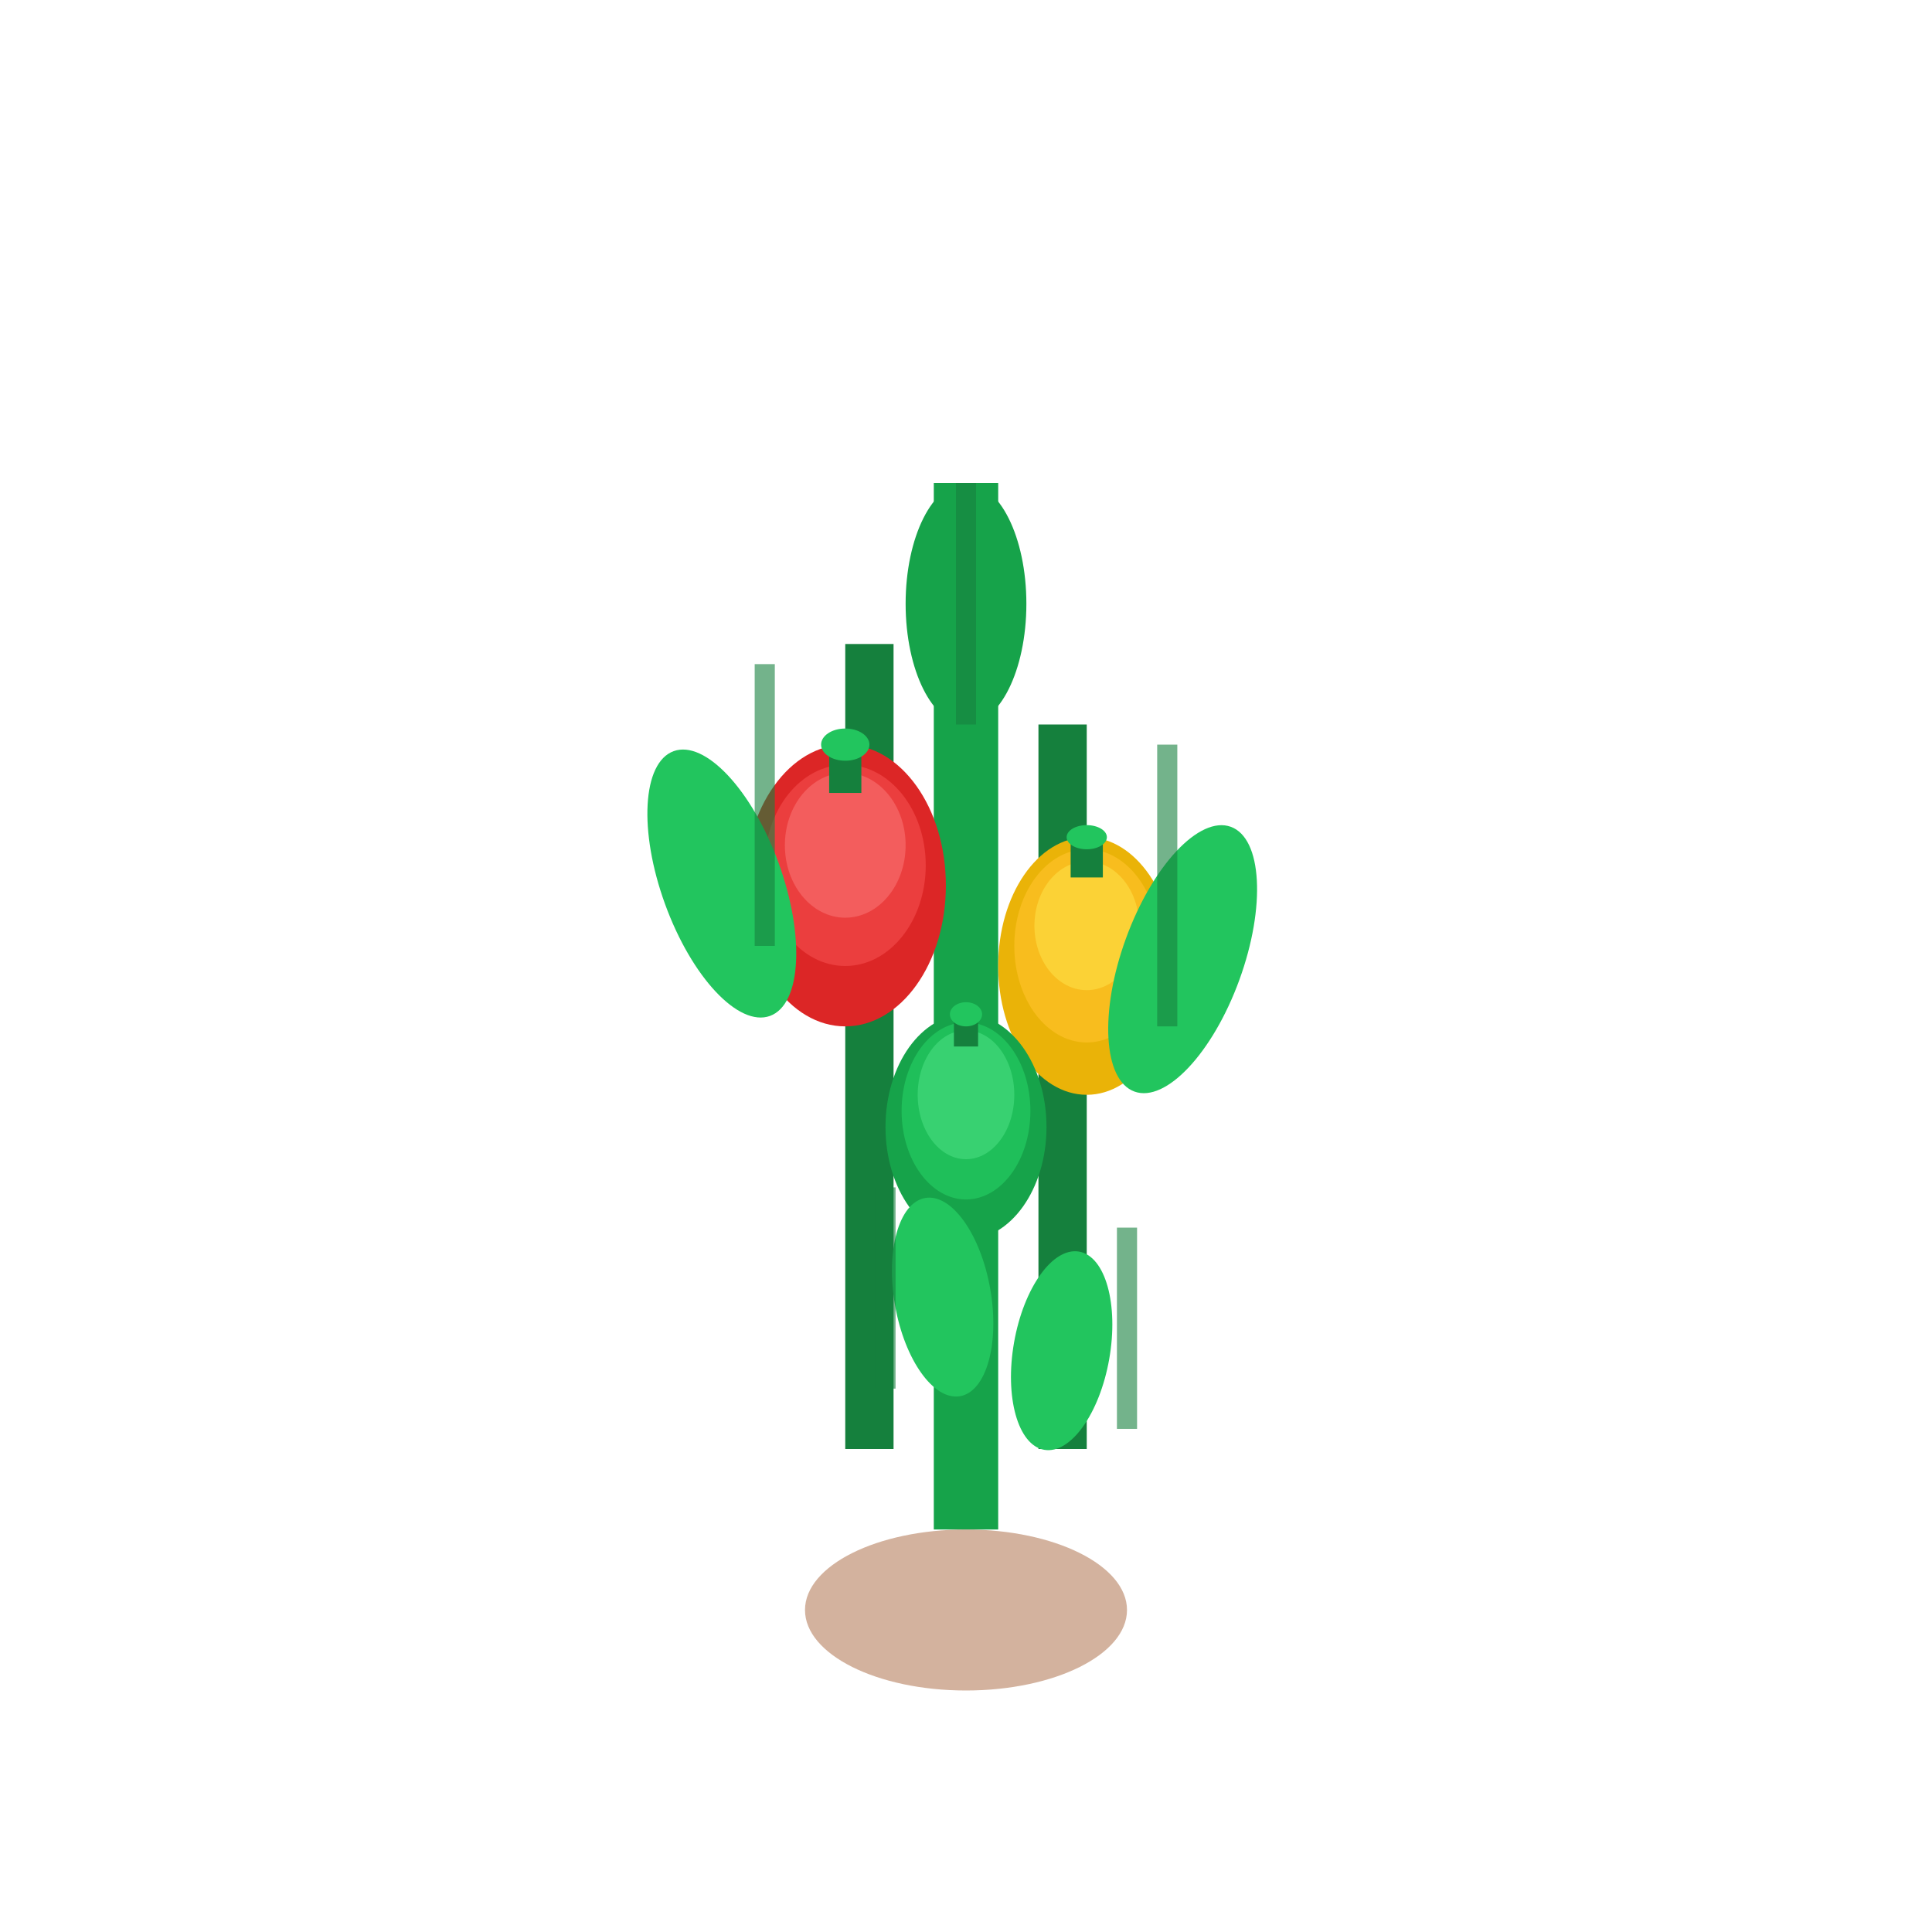 <svg viewBox="0 0 48 48" fill="none" xmlns="http://www.w3.org/2000/svg">
  <!-- Simple bell pepper for thumbnail -->
  <g transform="translate(24, 24)">
    <!-- Simple stems -->
    <rect x="-0.8" y="-12" width="1.6" height="26" fill="#16a34a"/>
    <rect x="-3" y="-8" width="1.2" height="20" fill="#15803d"/>
    <rect x="1.8" y="-6" width="1.2" height="18" fill="#15803d"/>
    
    <!-- Simple bell peppers -->
    <g transform="translate(-3, -2)">
      <!-- Simple red pepper -->
      <ellipse cx="0" cy="0" rx="2.5" ry="3.5" fill="#dc2626"/>
      <ellipse cx="0" cy="-0.5" rx="2" ry="2.5" fill="#ef4444" opacity="0.8"/>
      <ellipse cx="0" cy="-1" rx="1.5" ry="1.8" fill="#f87171" opacity="0.6"/>
      <rect x="-0.4" y="-3.5" width="0.8" height="1.2" fill="#15803d"/>
      <ellipse cx="0" cy="-3.5" rx="0.6" ry="0.4" fill="#22c55e"/>
    </g>
    
    <g transform="translate(3, 0)">
      <!-- Simple yellow pepper -->
      <ellipse cx="0" cy="0" rx="2.2" ry="3.2" fill="#eab308"/>
      <ellipse cx="0" cy="-0.5" rx="1.8" ry="2.4" fill="#fbbf24" opacity="0.8"/>
      <ellipse cx="0" cy="-1" rx="1.3" ry="1.6" fill="#fde047" opacity="0.6"/>
      <rect x="-0.4" y="-3.2" width="0.8" height="1" fill="#15803d"/>
      <ellipse cx="0" cy="-3.2" rx="0.5" ry="0.3" fill="#22c55e"/>
    </g>
    
    <g transform="translate(0, 4)">
      <!-- Simple green pepper -->
      <ellipse cx="0" cy="0" rx="2" ry="2.8" fill="#16a34a"/>
      <ellipse cx="0" cy="-0.4" rx="1.6" ry="2.2" fill="#22c55e" opacity="0.8"/>
      <ellipse cx="0" cy="-0.8" rx="1.2" ry="1.6" fill="#4ade80" opacity="0.6"/>
      <rect x="-0.3" y="-2.8" width="0.6" height="0.8" fill="#15803d"/>
      <ellipse cx="0" cy="-2.8" rx="0.4" ry="0.3" fill="#22c55e"/>
    </g>
    
    <!-- Simple leaves -->
    <ellipse cx="-5" cy="-4" rx="1.5" ry="3.5" fill="#22c55e" transform="rotate(-20)"/>
    <ellipse cx="5" cy="-2" rx="1.5" ry="3.5" fill="#22c55e" transform="rotate(20)"/>
    <ellipse cx="0" cy="-9" rx="1.5" ry="3" fill="#16a34a"/>
    <ellipse cx="-2" cy="8" rx="1.2" ry="2.5" fill="#22c55e" transform="rotate(-10)"/>
    <ellipse cx="4" cy="9" rx="1.2" ry="2.5" fill="#22c55e" transform="rotate(10)"/>
    
    <!-- Simple leaf veins -->
    <g stroke="#15803d" stroke-width="0.5" opacity="0.6">
      <line x1="-5" y1="-7.5" x2="-5" y2="-0.5"/>
      <line x1="5" y1="-5.5" x2="5" y2="1.5"/>
      <line x1="0" y1="-12" x2="0" y2="-6"/>
      <line x1="-2" y1="5.5" x2="-2" y2="10.5"/>
      <line x1="4" y1="6.5" x2="4" y2="11.5"/>
    </g>
    
    <!-- Simple root -->
    <ellipse cx="0" cy="16" rx="4" ry="2" fill="#92400e" opacity="0.4"/>
  </g>
</svg>